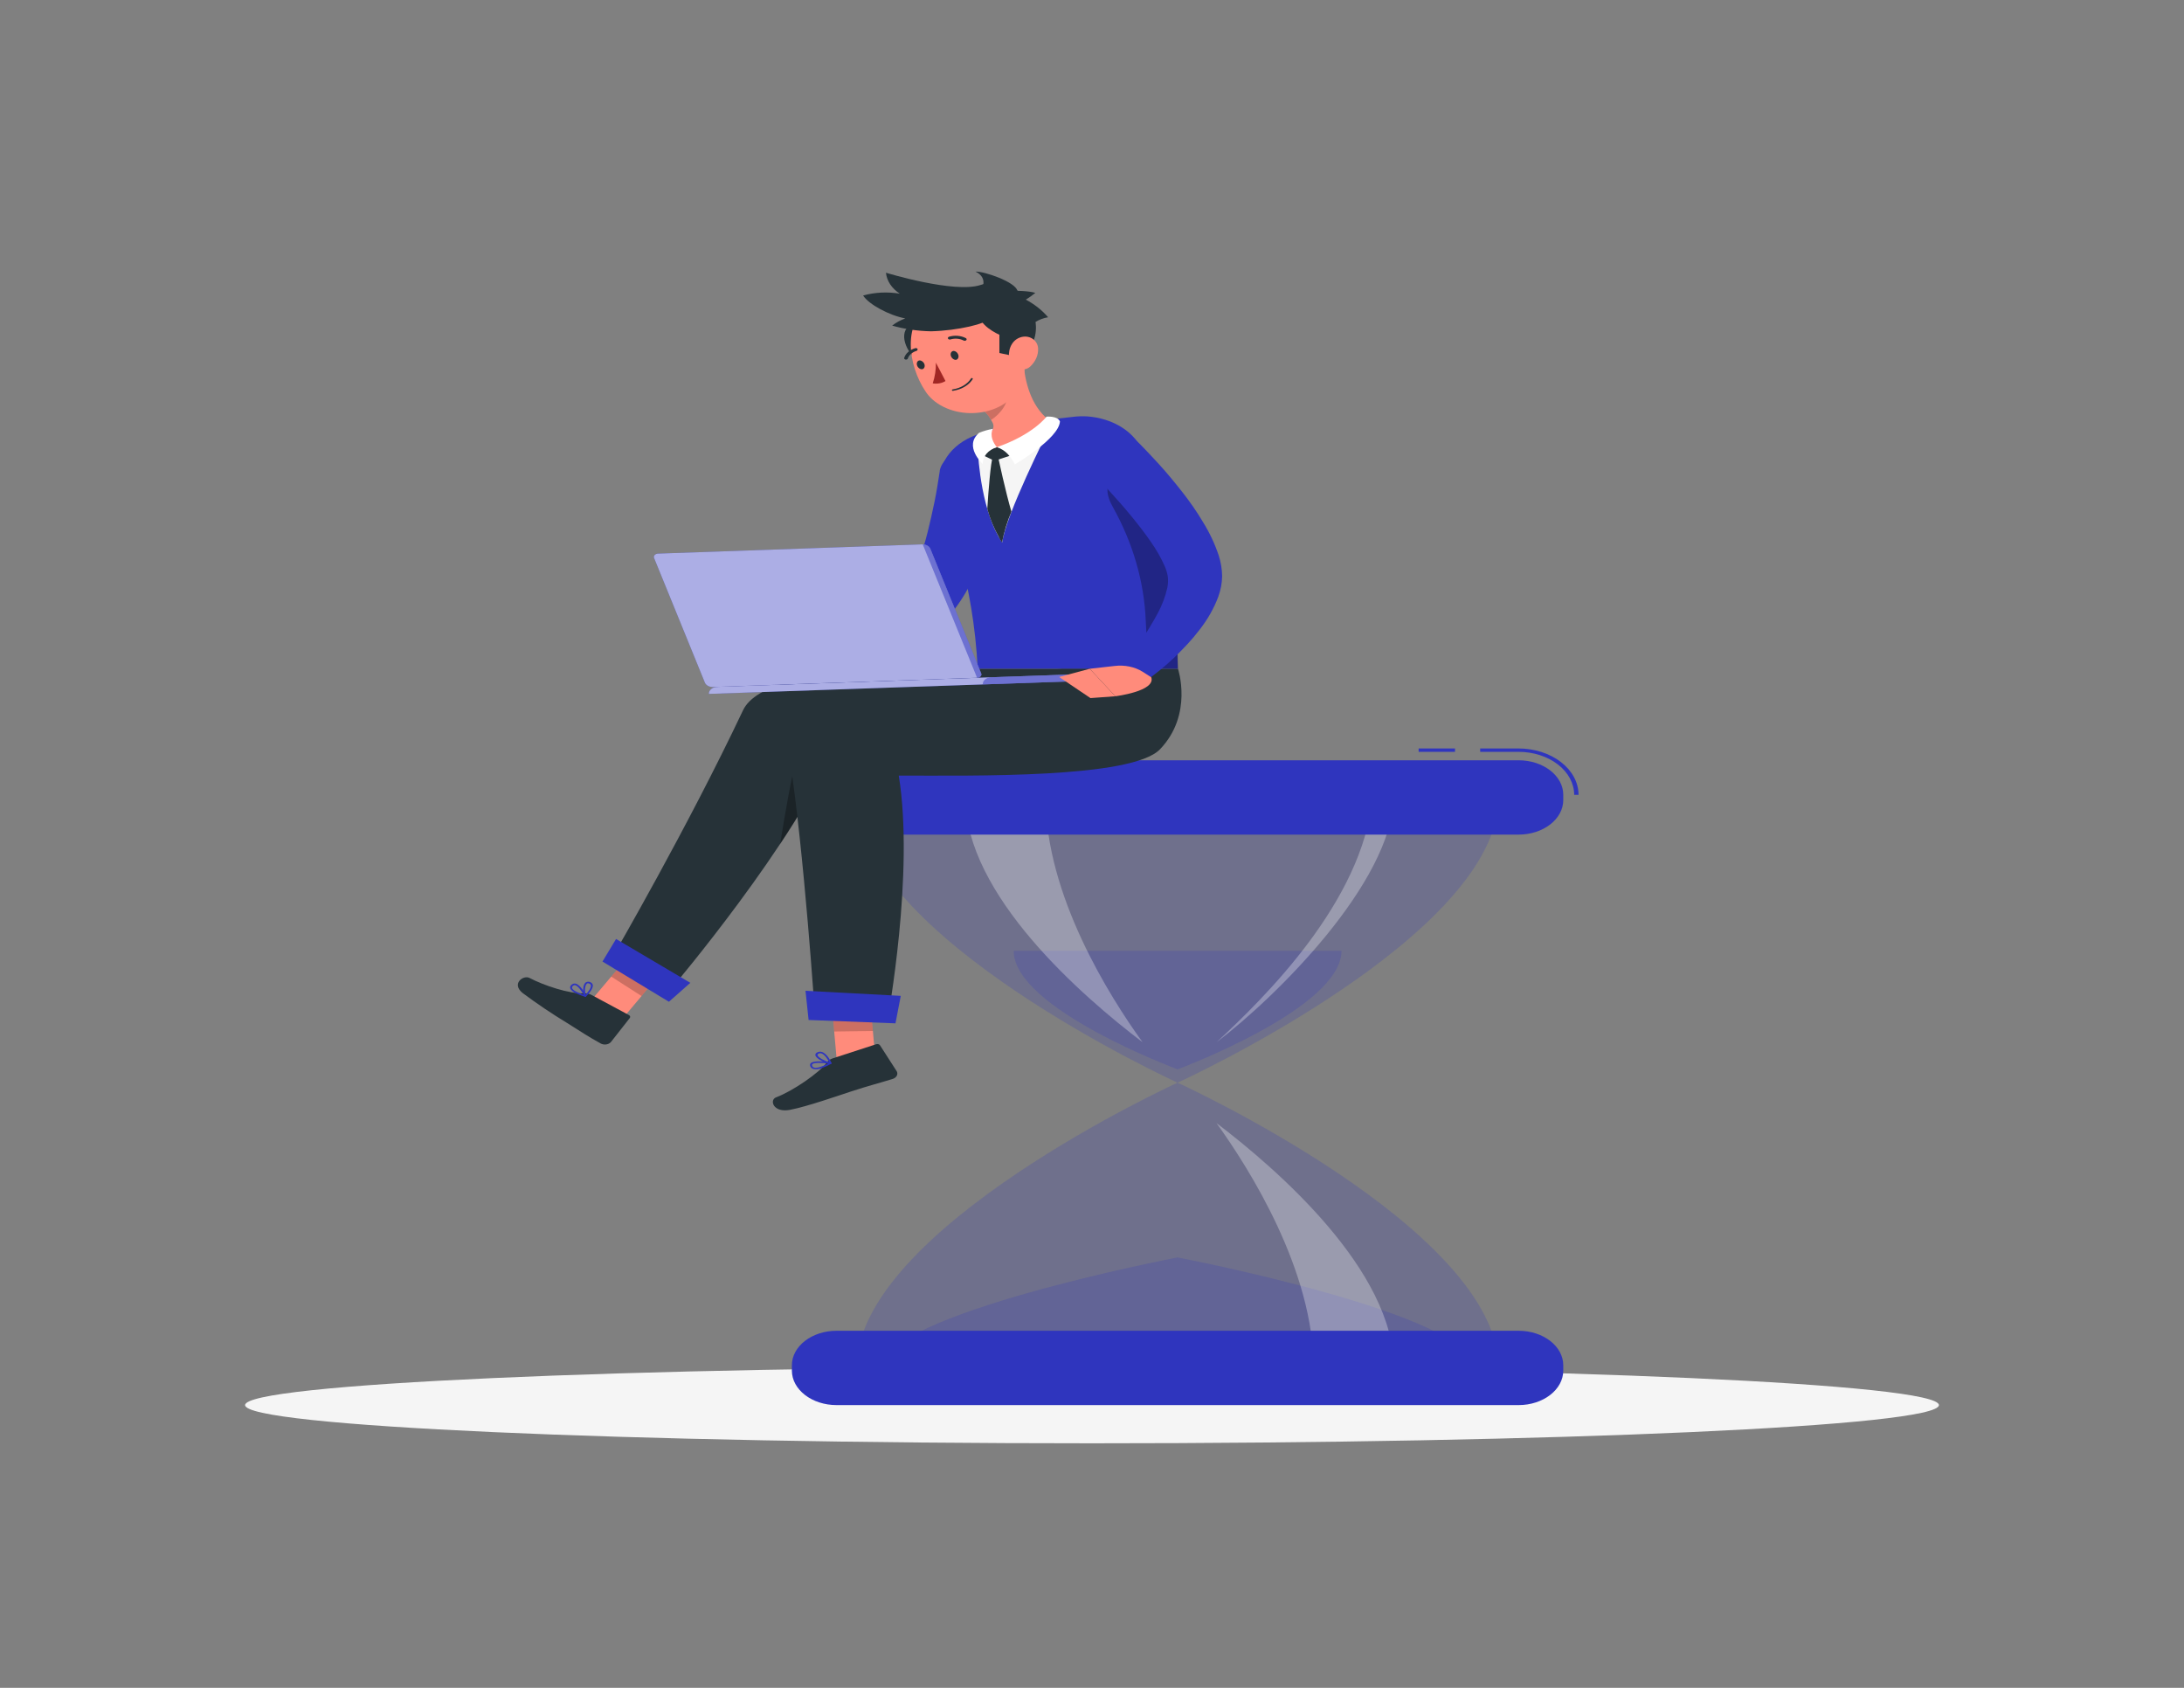 <svg width="220" height="170" viewBox="0 0 220 170" fill="none" xmlns="http://www.w3.org/2000/svg">
<rect x="0" y="0" width="220" height="170" fill="#808080" stroke="none"/>
<path d="M110 145.37C157.116 145.37 195.312 143.647 195.312 141.522C195.312 139.396 157.116 137.673 110 137.673C62.884 137.673 24.689 139.396 24.689 141.522C24.689 143.647 62.884 145.37 110 145.37Z" fill="#F5F5F5"/>
<path opacity="0.2" d="M118.62 109.048C118.62 109.048 86.284 123.801 86.284 137.778H150.964C150.96 123.801 118.62 109.048 118.62 109.048Z" fill="#2F35BE"/>
<path opacity="0.2" d="M118.62 126.65C118.62 126.65 88.761 132.365 88.761 137.778H148.478C148.478 132.365 118.62 126.65 118.62 126.65Z" fill="#2F35BE"/>
<path opacity="0.3" d="M122.544 113.121C128.616 117.735 140.417 127.959 140.417 137.778H132.326C132.326 127.959 125.866 117.735 122.544 113.121Z" fill="white"/>
<path opacity="0.2" d="M118.62 109.048C118.62 109.048 86.284 94.296 86.284 80.318H150.964C150.96 94.296 118.62 109.048 118.62 109.048Z" fill="#2F35BE"/>
<path opacity="0.2" d="M118.62 107.702C118.62 107.702 102.111 101.582 102.111 95.768H135.133C135.133 101.572 118.62 107.702 118.62 107.702Z" fill="#2F35BE"/>
<path opacity="0.3" d="M115.095 104.975C109.028 100.361 97.24 90.137 97.24 80.318H105.332C105.314 90.137 111.76 100.361 115.095 104.975Z" fill="white"/>
<path opacity="0.3" d="M122.544 104.975C128.616 100.361 140.122 88.954 140.417 80.318H138.261C137.249 90.848 127.349 100.511 122.544 104.975Z" fill="white"/>
<path d="M146.568 75.385H142.903V75.725H146.568V75.385Z" fill="#2F35BE"/>
<path d="M159.012 80.056H158.572C158.57 78.909 157.98 77.808 156.93 76.996C155.88 76.184 154.456 75.727 152.97 75.725H149.103V75.385H152.97C154.572 75.388 156.108 75.881 157.24 76.756C158.372 77.632 159.009 78.819 159.012 80.056Z" fill="#2F35BE"/>
<path d="M152.966 76.575H84.273C81.785 76.575 79.768 78.134 79.768 80.056V80.58C79.768 82.503 81.785 84.062 84.273 84.062H152.966C155.454 84.062 157.472 82.503 157.472 80.58V80.056C157.472 78.134 155.454 76.575 152.966 76.575Z" fill="#2F35BE"/>
<path d="M152.966 134.035H84.273C81.785 134.035 79.768 135.594 79.768 137.516V138.04C79.768 139.963 81.785 141.522 84.273 141.522H152.966C155.454 141.522 157.472 139.963 157.472 138.04V137.516C157.472 135.594 155.454 134.035 152.966 134.035Z" fill="#2F35BE"/>
<path d="M61.917 103.537L58.934 101.49L64.02 95.455L67.003 97.498L61.917 103.537Z" fill="#FF8B7B"/>
<path d="M59.55 100.191L63.342 102.231C63.375 102.247 63.403 102.267 63.425 102.291C63.447 102.315 63.463 102.342 63.472 102.371C63.48 102.4 63.481 102.43 63.475 102.459C63.469 102.488 63.455 102.516 63.435 102.541L61.534 104.961C61.425 105.083 61.258 105.167 61.069 105.194C60.88 105.221 60.686 105.19 60.526 105.108C59.206 104.383 58.718 104.03 57.138 103.044C55.577 102.096 54.079 101.087 52.65 100.021C51.48 99.083 52.716 98.175 53.337 98.498C54.802 99.266 57.35 100.113 58.824 100.045C59.08 100.029 59.336 100.081 59.55 100.191Z" fill="#263238"/>
<path opacity="0.2" d="M66.999 97.502L64.016 95.455L61.569 98.362L64.627 100.324L66.999 97.502Z" fill="black"/>
<path d="M97.35 67.354C97.35 67.354 77.33 66.297 74.848 71.539C69.203 83.46 61.86 96.104 61.86 96.104L67.76 99.406C67.76 99.406 80.234 84.667 84.04 75.205C91.74 76.65 105.662 77.884 110.145 73.906C113.973 70.506 111.109 67.354 111.109 67.354H97.35Z" fill="#263238"/>
<path opacity="0.3" d="M80.203 76.619C79.737 78.074 79.028 82.243 78.588 85.007C79.561 83.552 80.485 82.076 81.316 80.634L80.203 76.619Z" fill="black"/>
<path d="M67.382 100.898L60.689 96.846L62.058 94.574L69.538 98.991L67.382 100.898Z" fill="#2F35BE"/>
<path d="M57.944 100.004C58.254 100.16 58.584 100.291 58.929 100.395C58.946 100.4 58.965 100.401 58.983 100.397C59 100.394 59.017 100.387 59.029 100.377C59.042 100.367 59.051 100.355 59.055 100.341C59.059 100.328 59.058 100.313 59.052 100.3C58.995 100.184 58.494 99.168 57.97 99.069C57.91 99.059 57.847 99.06 57.788 99.073C57.729 99.086 57.675 99.111 57.631 99.144C57.558 99.189 57.501 99.248 57.466 99.316C57.431 99.383 57.42 99.456 57.433 99.528C57.522 99.73 57.704 99.899 57.944 100.004ZM58.793 100.191C58.102 99.96 57.671 99.705 57.622 99.511C57.615 99.464 57.624 99.416 57.649 99.372C57.673 99.329 57.713 99.291 57.763 99.263C57.783 99.246 57.809 99.234 57.838 99.227C57.867 99.221 57.897 99.22 57.926 99.226C58.208 99.28 58.573 99.787 58.793 100.191Z" fill="#2F35BE"/>
<path d="M58.907 100.385C58.922 100.388 58.937 100.388 58.951 100.385C58.968 100.386 58.984 100.385 59 100.38C59.015 100.375 59.029 100.368 59.039 100.358C59.07 100.331 59.818 99.62 59.708 99.181C59.694 99.125 59.663 99.073 59.618 99.027C59.573 98.982 59.515 98.945 59.449 98.92C59.381 98.887 59.301 98.872 59.222 98.878C59.142 98.883 59.068 98.909 59.008 98.95C58.674 99.192 58.687 100.008 58.885 100.344C58.888 100.359 58.896 100.373 58.907 100.385ZM59.396 99.083C59.428 99.099 59.455 99.12 59.476 99.145C59.497 99.169 59.512 99.197 59.519 99.226C59.585 99.484 59.228 99.929 58.995 100.174C58.872 99.834 58.912 99.229 59.127 99.073C59.171 99.042 59.233 99.011 59.361 99.073L59.396 99.083Z" fill="#2F35BE"/>
<path d="M88.22 107.103L84.37 107.698L83.657 99.732L87.569 99.827L88.22 107.103Z" fill="#FF8B7B"/>
<path d="M83.846 106.61L88.246 105.179C88.282 105.165 88.322 105.157 88.362 105.156C88.402 105.154 88.442 105.158 88.48 105.169C88.517 105.179 88.552 105.195 88.582 105.217C88.611 105.238 88.635 105.263 88.651 105.291L90.332 107.902C90.409 108.044 90.411 108.203 90.338 108.345C90.264 108.487 90.122 108.602 89.94 108.664C88.4 109.143 87.635 109.31 85.703 109.942C84.515 110.33 81.303 111.452 79.587 111.782C77.871 112.112 77.484 110.782 78.179 110.524C79.825 109.912 82.553 108.045 83.288 107.015C83.413 106.837 83.609 106.695 83.846 106.61Z" fill="#263238"/>
<path d="M82.751 107.59C83.097 107.467 83.426 107.317 83.732 107.141C83.747 107.132 83.759 107.12 83.766 107.106C83.773 107.092 83.775 107.077 83.772 107.063C83.766 107.048 83.756 107.035 83.742 107.025C83.728 107.015 83.711 107.008 83.692 107.005C83.534 106.978 82.108 106.757 81.708 107.056C81.662 107.09 81.629 107.133 81.611 107.18C81.594 107.227 81.592 107.277 81.607 107.324C81.617 107.398 81.651 107.468 81.708 107.528C81.764 107.588 81.84 107.635 81.928 107.664C82.205 107.719 82.498 107.692 82.751 107.59ZM83.424 107.12C82.786 107.46 82.262 107.607 82.003 107.528C81.945 107.508 81.895 107.475 81.86 107.435C81.824 107.394 81.803 107.346 81.8 107.297C81.792 107.274 81.791 107.25 81.799 107.226C81.807 107.203 81.823 107.182 81.844 107.165C82.06 107.005 82.852 107.046 83.424 107.12Z" fill="#2F35BE"/>
<path d="M83.71 107.151C83.725 107.145 83.739 107.137 83.75 107.127C83.757 107.116 83.761 107.104 83.761 107.091C83.761 107.079 83.757 107.067 83.75 107.056C83.75 107.018 83.345 106.121 82.79 105.954C82.719 105.932 82.642 105.924 82.566 105.929C82.489 105.934 82.415 105.953 82.35 105.985C82.273 106.011 82.21 106.058 82.172 106.116C82.133 106.174 82.122 106.24 82.139 106.304C82.227 106.644 83.156 107.103 83.644 107.154C83.666 107.16 83.689 107.159 83.71 107.151ZM82.509 106.1C82.545 106.089 82.584 106.083 82.623 106.083C82.662 106.083 82.701 106.089 82.738 106.1C83.068 106.199 83.371 106.685 83.521 106.978C83.081 106.865 82.408 106.515 82.35 106.277C82.35 106.233 82.35 106.175 82.469 106.121L82.509 106.1Z" fill="#2F35BE"/>
<path opacity="0.2" d="M87.573 99.831L83.657 99.732L84.031 103.894L87.93 103.839L87.573 99.831Z" fill="black"/>
<path d="M107.074 67.354C107.074 67.354 78.474 69.445 79.504 76.099C81.008 85.697 82.109 102.503 82.109 102.503L89.399 102.724C89.399 102.724 92.136 87.948 90.534 78.118C97.94 78.118 114.026 78.421 116.855 75.463C120.213 71.954 118.659 67.354 118.659 67.354H107.074Z" fill="#263238"/>
<path d="M90.204 103.071L81.453 102.734L81.14 99.793L90.737 100.303L90.204 103.071Z" fill="#2F35BE"/>
<path d="M100.725 47.869C100.663 48.477 100.593 49.018 100.496 49.586C100.399 50.153 100.307 50.708 100.192 51.269C99.981 52.387 99.691 53.499 99.365 54.618C99.04 55.736 98.639 56.851 98.138 57.977C97.628 59.161 96.96 60.3 96.144 61.377C95.657 62.01 95.066 62.592 94.384 63.107C94.204 63.238 94.014 63.36 93.817 63.475C93.636 63.59 93.456 63.689 93.271 63.787C92.919 63.979 92.554 64.155 92.176 64.314C90.78 64.901 89.305 65.365 87.776 65.698C87.05 65.872 86.319 66.011 85.576 66.137C84.832 66.263 84.124 66.371 83.376 66.46C81.92 66.644 80.45 66.757 78.976 66.8C78.612 66.812 78.255 66.721 77.971 66.546C77.687 66.37 77.495 66.121 77.431 65.844C77.367 65.567 77.434 65.282 77.621 65.041C77.808 64.799 78.102 64.619 78.448 64.532L78.505 64.515C81.085 63.884 83.616 63.14 86.086 62.285C87.222 61.888 88.308 61.412 89.333 60.863C89.566 60.734 89.773 60.602 89.984 60.469C90.081 60.404 90.182 60.34 90.266 60.272C90.344 60.218 90.418 60.16 90.486 60.098C90.778 59.825 91.029 59.528 91.234 59.211C91.768 58.373 92.197 57.498 92.514 56.596C92.871 55.641 93.179 54.645 93.434 53.632C93.689 52.618 93.918 51.592 94.134 50.551C94.349 49.511 94.512 48.45 94.662 47.464V47.406C94.772 46.81 95.176 46.27 95.789 45.898C96.403 45.526 97.178 45.352 97.954 45.412C98.729 45.472 99.445 45.761 99.951 46.218C100.458 46.676 100.716 47.267 100.672 47.869H100.725Z" fill="#2F35BE"/>
<path d="M79.121 63.92L76.921 64.025L78.681 67.153C78.681 67.153 82.487 67.089 82.408 65.64L81.721 64.96C81.407 64.655 81.013 64.405 80.565 64.225C80.117 64.046 79.625 63.942 79.121 63.92Z" fill="#FF8B7B"/>
<path d="M74.51 64.284L76.41 67.16H78.676L76.916 64.032L74.51 64.284Z" fill="#FF8B7B"/>
<path d="M100.408 43.047L104.663 42.367L108.051 41.99C108.535 41.929 109.027 41.912 109.516 41.939C110.816 42.03 112.05 42.426 113.051 43.073C114.053 43.72 114.775 44.587 115.122 45.56C115.971 47.94 116.736 50.861 117.322 53.448C118.14 57.042 118.562 62.441 118.642 67.351H98.485C98.045 58.46 95.599 52.731 94.767 49.178C94.517 48.105 94.73 46.998 95.373 46.028C96.016 45.058 97.054 44.279 98.327 43.809L100.408 43.047Z" fill="#2F35BE"/>
<path d="M98.485 45.002C98.534 46.464 98.925 51.677 100.954 54.638C101.31 51.864 105.574 43.418 105.574 43.418L98.485 45.002Z" fill="#F5F5F5"/>
<path opacity="0.3" d="M117.784 55.889C117.784 55.835 117.784 55.784 117.757 55.726L117.718 55.481C117.696 55.349 117.674 55.216 117.652 55.09L117.586 54.726L117.52 54.386C117.52 54.291 117.48 54.193 117.462 54.101C117.418 53.883 117.374 53.672 117.326 53.465C117.181 52.829 117.027 52.17 116.86 51.507V51.452C116.692 50.772 116.521 50.116 116.336 49.453V49.409C116.261 49.123 116.182 48.844 116.098 48.562L116.006 48.249L115.848 47.709L115.716 47.287L115.689 47.199C115.513 46.641 115.333 46.094 115.148 45.577L112.09 44.333C112.442 45.376 112.776 46.526 113.093 47.702C112.727 47.85 112.39 48.036 112.09 48.256C111.36 48.759 111.386 49.83 112.116 51.099C114.138 54.725 115.258 58.613 115.416 62.56C115.509 64.161 115.566 65.783 115.592 67.357H118.672C118.584 63.458 118.303 59.255 117.784 55.889Z" fill="black"/>
<path d="M103.079 36.496L101.35 38.536L99 41.307C99.302 41.545 99.548 41.822 99.726 42.126C100.166 42.806 100.509 43.296 98.692 44.251C98.305 44.455 98.291 44.778 98.379 45.135C98.485 45.57 98.82 46.026 100.773 45.757C102.661 45.477 104.384 44.738 105.692 43.649C106.344 43.143 106.194 42.765 105.565 42.242C103.787 40.763 103.255 38.4 103.079 36.496Z" fill="#FF8B7B"/>
<path d="M98.925 45.808L100.17 46.413L102.194 45.75C101.717 45.378 101.102 45.13 100.434 45.04C99.853 45.189 99.332 45.454 98.925 45.808Z" fill="#263238"/>
<path d="M100.412 45.04C101.341 45.336 101.807 46.002 102.23 46.77C102.23 46.77 106.678 44.166 106.77 42.449C106.533 41.864 105.42 41.966 105.42 41.966C105.42 41.966 104.064 43.782 100.412 45.04Z" fill="white"/>
<path d="M100.412 45.04C99.978 45.175 99.61 45.412 99.358 45.716C99.106 46.021 98.982 46.379 99.004 46.74C99.004 46.74 97.024 44.945 98.635 43.588C99.072 43.411 99.536 43.277 100.016 43.19C100.016 43.19 99.532 43.938 100.412 45.04Z" fill="white"/>
<path d="M100.562 46.131H99.994C99.809 46.376 99.554 49.565 99.453 51.262C99.725 52.252 100.125 53.219 100.646 54.148C100.644 54.16 100.644 54.171 100.646 54.182C100.676 54.237 100.707 54.288 100.742 54.339C100.804 54.441 100.866 54.543 100.936 54.638C101.139 53.585 101.456 52.546 101.882 51.534C101.301 49.569 100.562 46.131 100.562 46.131Z" fill="#263238"/>
<path opacity="0.2" d="M99.581 40.623L101.024 38.648C101.05 38.695 101.086 38.753 101.121 38.808C101.247 39.054 101.35 39.308 101.429 39.566C101.693 40.446 100.813 41.698 99.84 42.286C99.801 42.231 99.766 42.174 99.726 42.116C99.553 41.83 99.329 41.565 99.062 41.327L99.004 41.293L99.581 40.623Z" fill="black"/>
<path d="M92.549 36.38C92.202 35.173 94.688 33.504 94.688 33.504L91.744 32.711C90.415 33.449 91.278 35.554 92.549 36.38Z" fill="#263238"/>
<path d="M102.467 32.892C103.163 35.911 103.787 37.652 102.318 39.579C101.857 40.212 101.181 40.736 100.363 41.094C99.546 41.451 98.617 41.629 97.677 41.608C96.738 41.587 95.824 41.368 95.034 40.974C94.244 40.581 93.609 40.028 93.197 39.375C91.546 36.887 90.689 32.371 94.046 30.389C94.757 29.946 95.607 29.655 96.51 29.546C97.412 29.436 98.337 29.512 99.19 29.765C100.043 30.019 100.794 30.441 101.37 30.99C101.945 31.538 102.323 32.194 102.467 32.892Z" fill="#FF8B7B"/>
<path d="M102.52 35.945L100.672 35.554V33.718C100.672 33.718 98.335 32.698 98.696 31.423C98.875 30.706 99.127 30.001 99.449 29.315C99.449 29.315 103.154 29.131 104.289 29.498C103.995 29.745 103.675 29.972 103.334 30.178C104.222 30.653 104.984 31.256 105.578 31.953C105.114 32.033 104.68 32.195 104.311 32.426C104.311 32.426 104.795 34.945 102.52 35.945Z" fill="#263238"/>
<path d="M98.269 27.356C99.629 28.016 98.841 29.226 98.841 29.226L102.48 29.284C102.287 28.397 99.132 27.312 98.269 27.356Z" fill="#263238"/>
<path d="M99.691 32.042C99.431 32.606 96.483 33.3 93.795 33.368C92.455 33.345 91.129 33.152 89.87 32.796C90.25 32.495 90.697 32.25 91.19 32.072C89.567 31.763 87.512 30.661 86.944 29.764C88.129 29.436 89.41 29.373 90.64 29.58C90.237 29.317 89.907 28.995 89.667 28.633C89.428 28.27 89.284 27.875 89.245 27.469C89.245 27.469 96.127 29.577 98.776 28.703C101.653 27.751 103.84 29.536 101.948 30.896C100.056 32.256 99.691 32.042 99.691 32.042Z" fill="#263238"/>
<path d="M104.57 35.078C104.608 35.744 104.328 36.397 103.783 36.914C103.07 37.57 101.961 37.046 101.706 36.234C101.477 35.496 101.776 34.357 102.714 34.003C103.651 33.65 104.522 34.252 104.57 35.078Z" fill="#FF8B7B"/>
<path d="M96.518 35.7C96.615 35.938 96.518 36.173 96.342 36.23C96.166 36.288 95.902 36.139 95.801 35.89C95.7 35.642 95.801 35.418 95.977 35.36C96.153 35.302 96.417 35.448 96.518 35.7Z" fill="#263238"/>
<path d="M93.109 36.652C93.205 36.887 93.109 37.125 92.933 37.179C92.757 37.233 92.493 37.091 92.391 36.839C92.29 36.587 92.391 36.366 92.567 36.312C92.743 36.258 93.007 36.414 93.109 36.652Z" fill="#263238"/>
<path d="M94.274 36.526C94.289 37.23 94.182 37.932 93.957 38.614C94.181 38.651 94.412 38.648 94.634 38.608C94.856 38.567 95.064 38.489 95.242 38.379L94.274 36.526Z" fill="#A02724"/>
<path d="M96.36 39.287C96.713 39.196 97.039 39.05 97.319 38.86C97.599 38.669 97.826 38.438 97.988 38.179C97.997 38.16 97.996 38.141 97.986 38.123C97.977 38.105 97.958 38.091 97.935 38.083C97.924 38.08 97.912 38.077 97.899 38.077C97.887 38.077 97.875 38.078 97.863 38.082C97.852 38.086 97.841 38.091 97.833 38.097C97.824 38.104 97.817 38.112 97.812 38.121C97.633 38.402 97.373 38.648 97.052 38.839C96.731 39.03 96.357 39.161 95.96 39.222C95.947 39.224 95.936 39.228 95.925 39.234C95.915 39.239 95.906 39.247 95.9 39.255C95.893 39.263 95.889 39.272 95.887 39.282C95.885 39.292 95.886 39.301 95.889 39.311C95.894 39.329 95.909 39.345 95.93 39.356C95.95 39.366 95.975 39.369 95.999 39.365C96.121 39.345 96.242 39.319 96.36 39.287Z" fill="#263238"/>
<path d="M97.275 34.306C97.302 34.294 97.325 34.276 97.341 34.255C97.355 34.239 97.365 34.221 97.37 34.203C97.374 34.184 97.374 34.165 97.37 34.146C97.365 34.127 97.355 34.11 97.341 34.094C97.327 34.078 97.309 34.065 97.288 34.054C97.041 33.926 96.757 33.847 96.461 33.824C96.165 33.8 95.866 33.832 95.59 33.918C95.567 33.927 95.547 33.938 95.531 33.953C95.514 33.967 95.501 33.984 95.493 34.002C95.484 34.02 95.48 34.039 95.482 34.058C95.483 34.078 95.489 34.096 95.5 34.114C95.51 34.131 95.525 34.147 95.544 34.16C95.562 34.173 95.584 34.183 95.608 34.189C95.631 34.196 95.656 34.199 95.681 34.198C95.706 34.197 95.73 34.192 95.753 34.184C95.969 34.119 96.201 34.096 96.431 34.116C96.661 34.136 96.881 34.199 97.073 34.299C97.102 34.315 97.137 34.324 97.173 34.325C97.209 34.327 97.244 34.32 97.275 34.306Z" fill="#263238"/>
<path d="M92.431 35.221C92.439 35.197 92.439 35.172 92.431 35.149C92.412 35.114 92.375 35.086 92.329 35.071C92.282 35.056 92.231 35.056 92.184 35.071C91.907 35.154 91.661 35.289 91.468 35.463C91.274 35.638 91.14 35.846 91.076 36.071C91.075 36.106 91.09 36.14 91.119 36.167C91.148 36.194 91.189 36.213 91.234 36.218C91.279 36.224 91.325 36.217 91.364 36.199C91.403 36.181 91.432 36.152 91.445 36.118C91.5 35.943 91.609 35.781 91.762 35.646C91.915 35.51 92.108 35.405 92.325 35.34C92.355 35.328 92.38 35.312 92.398 35.291C92.417 35.27 92.428 35.246 92.431 35.221Z" fill="#263238"/>
<path d="M114.185 44.098C114.669 44.56 115.091 44.979 115.505 45.424C115.918 45.869 116.349 46.311 116.754 46.764C117.577 47.665 118.343 48.6 119.091 49.552C119.839 50.504 120.534 51.496 121.159 52.547C121.837 53.637 122.375 54.776 122.765 55.947C122.983 56.628 123.099 57.326 123.108 58.028C123.097 58.729 122.967 59.427 122.721 60.102C122.282 61.277 121.643 62.403 120.82 63.447C120.441 63.947 120.032 64.427 119.605 64.889C119.179 65.351 118.725 65.8 118.285 66.232C117.367 67.1 116.368 67.916 115.298 68.673C115.03 68.858 114.686 68.962 114.327 68.969C113.968 68.975 113.618 68.882 113.34 68.706C113.062 68.531 112.874 68.285 112.809 68.012C112.745 67.74 112.808 67.458 112.988 67.218L113.027 67.167C114.394 65.454 115.588 63.663 116.6 61.809C117.054 60.973 117.385 60.1 117.586 59.208C117.659 58.849 117.679 58.485 117.643 58.123C117.59 57.765 117.49 57.411 117.344 57.069C116.963 56.2 116.485 55.358 115.914 54.553C115.329 53.7 114.669 52.853 113.965 51.993C113.261 51.133 112.521 50.293 111.765 49.467L110.607 48.222C110.22 47.818 109.815 47.386 109.45 47.015L109.424 46.988C108.928 46.502 108.702 45.884 108.796 45.269C108.89 44.654 109.296 44.094 109.925 43.71C110.554 43.327 111.355 43.153 112.15 43.225C112.945 43.298 113.671 43.612 114.167 44.098H114.185Z" fill="#2F35BE"/>
<path d="M72.261 69.18L109.696 67.871C109.815 67.865 109.933 67.877 110.045 67.907C110.156 67.938 110.259 67.985 110.347 68.047C110.434 68.108 110.505 68.183 110.554 68.266C110.603 68.349 110.63 68.439 110.634 68.53L71.408 69.89C71.402 69.8 71.42 69.71 71.46 69.626C71.501 69.541 71.562 69.463 71.642 69.397C71.721 69.331 71.817 69.278 71.923 69.24C72.03 69.203 72.144 69.182 72.261 69.18Z" fill="#2F35BE"/>
<g opacity="0.6">
<path d="M72.261 69.18L109.696 67.871C109.815 67.865 109.933 67.877 110.045 67.907C110.156 67.938 110.259 67.985 110.347 68.047C110.434 68.108 110.505 68.183 110.554 68.266C110.603 68.349 110.63 68.439 110.634 68.53L71.408 69.89C71.402 69.8 71.42 69.71 71.46 69.626C71.501 69.541 71.562 69.463 71.642 69.397C71.721 69.331 71.817 69.278 71.923 69.24C72.03 69.203 72.144 69.182 72.261 69.18Z" fill="white"/>
</g>
<path d="M66.303 55.76L92.937 54.828C93.108 54.83 93.274 54.873 93.412 54.95C93.551 55.027 93.655 55.136 93.711 55.26L98.824 67.796C98.852 67.848 98.862 67.904 98.855 67.96C98.847 68.015 98.822 68.069 98.782 68.115C98.741 68.162 98.687 68.2 98.623 68.226C98.559 68.252 98.487 68.266 98.415 68.265L71.781 69.197C71.612 69.196 71.446 69.154 71.309 69.077C71.171 69 71.067 68.892 71.011 68.768L65.899 56.229C65.871 56.178 65.861 56.122 65.868 56.066C65.875 56.011 65.9 55.958 65.94 55.911C65.98 55.865 66.034 55.827 66.097 55.801C66.161 55.774 66.231 55.76 66.303 55.76Z" fill="#2F35BE"/>
<path opacity="0.6" d="M66.303 55.76L92.937 54.828C93.108 54.83 93.274 54.873 93.412 54.95C93.551 55.027 93.655 55.136 93.711 55.26L98.824 67.796C98.852 67.848 98.862 67.904 98.855 67.96C98.847 68.015 98.822 68.069 98.782 68.115C98.741 68.162 98.687 68.2 98.623 68.226C98.559 68.252 98.487 68.266 98.415 68.265L71.781 69.197C71.612 69.196 71.446 69.154 71.309 69.077C71.171 69 71.067 68.892 71.011 68.768L65.899 56.229C65.871 56.178 65.861 56.122 65.868 56.066C65.875 56.011 65.9 55.958 65.94 55.911C65.98 55.865 66.034 55.827 66.097 55.801C66.161 55.774 66.231 55.76 66.303 55.76Z" fill="white"/>
<path opacity="0.5" d="M93.72 55.257L98.833 67.793C98.861 67.844 98.873 67.901 98.866 67.957C98.859 68.013 98.834 68.067 98.793 68.114C98.753 68.161 98.698 68.2 98.633 68.226C98.569 68.252 98.497 68.266 98.424 68.265L92.946 54.825C93.116 54.827 93.282 54.869 93.421 54.946C93.559 55.024 93.664 55.132 93.72 55.257Z" fill="#2F35BE"/>
<path opacity="0.5" d="M99.853 68.214L109.696 67.874C109.814 67.868 109.933 67.881 110.045 67.911C110.156 67.941 110.259 67.988 110.346 68.05C110.434 68.112 110.504 68.186 110.554 68.269C110.603 68.352 110.63 68.442 110.634 68.534L99 68.938C98.992 68.847 99.008 68.756 99.047 68.669C99.087 68.583 99.148 68.504 99.227 68.436C99.307 68.368 99.404 68.314 99.511 68.276C99.619 68.238 99.735 68.217 99.853 68.214Z" fill="#2F35BE"/>
<path d="M112.288 67.075L109.771 67.357L112.35 70.128C112.35 70.128 116.446 69.622 115.971 68.218L115.091 67.653C114.702 67.411 114.252 67.234 113.769 67.135C113.286 67.035 112.782 67.015 112.288 67.075Z" fill="#FF8B7B"/>
<path d="M106.691 68.187L109.846 70.312L112.35 70.128L109.771 67.357L106.691 68.187Z" fill="#FF8B7B"/>
</svg>
